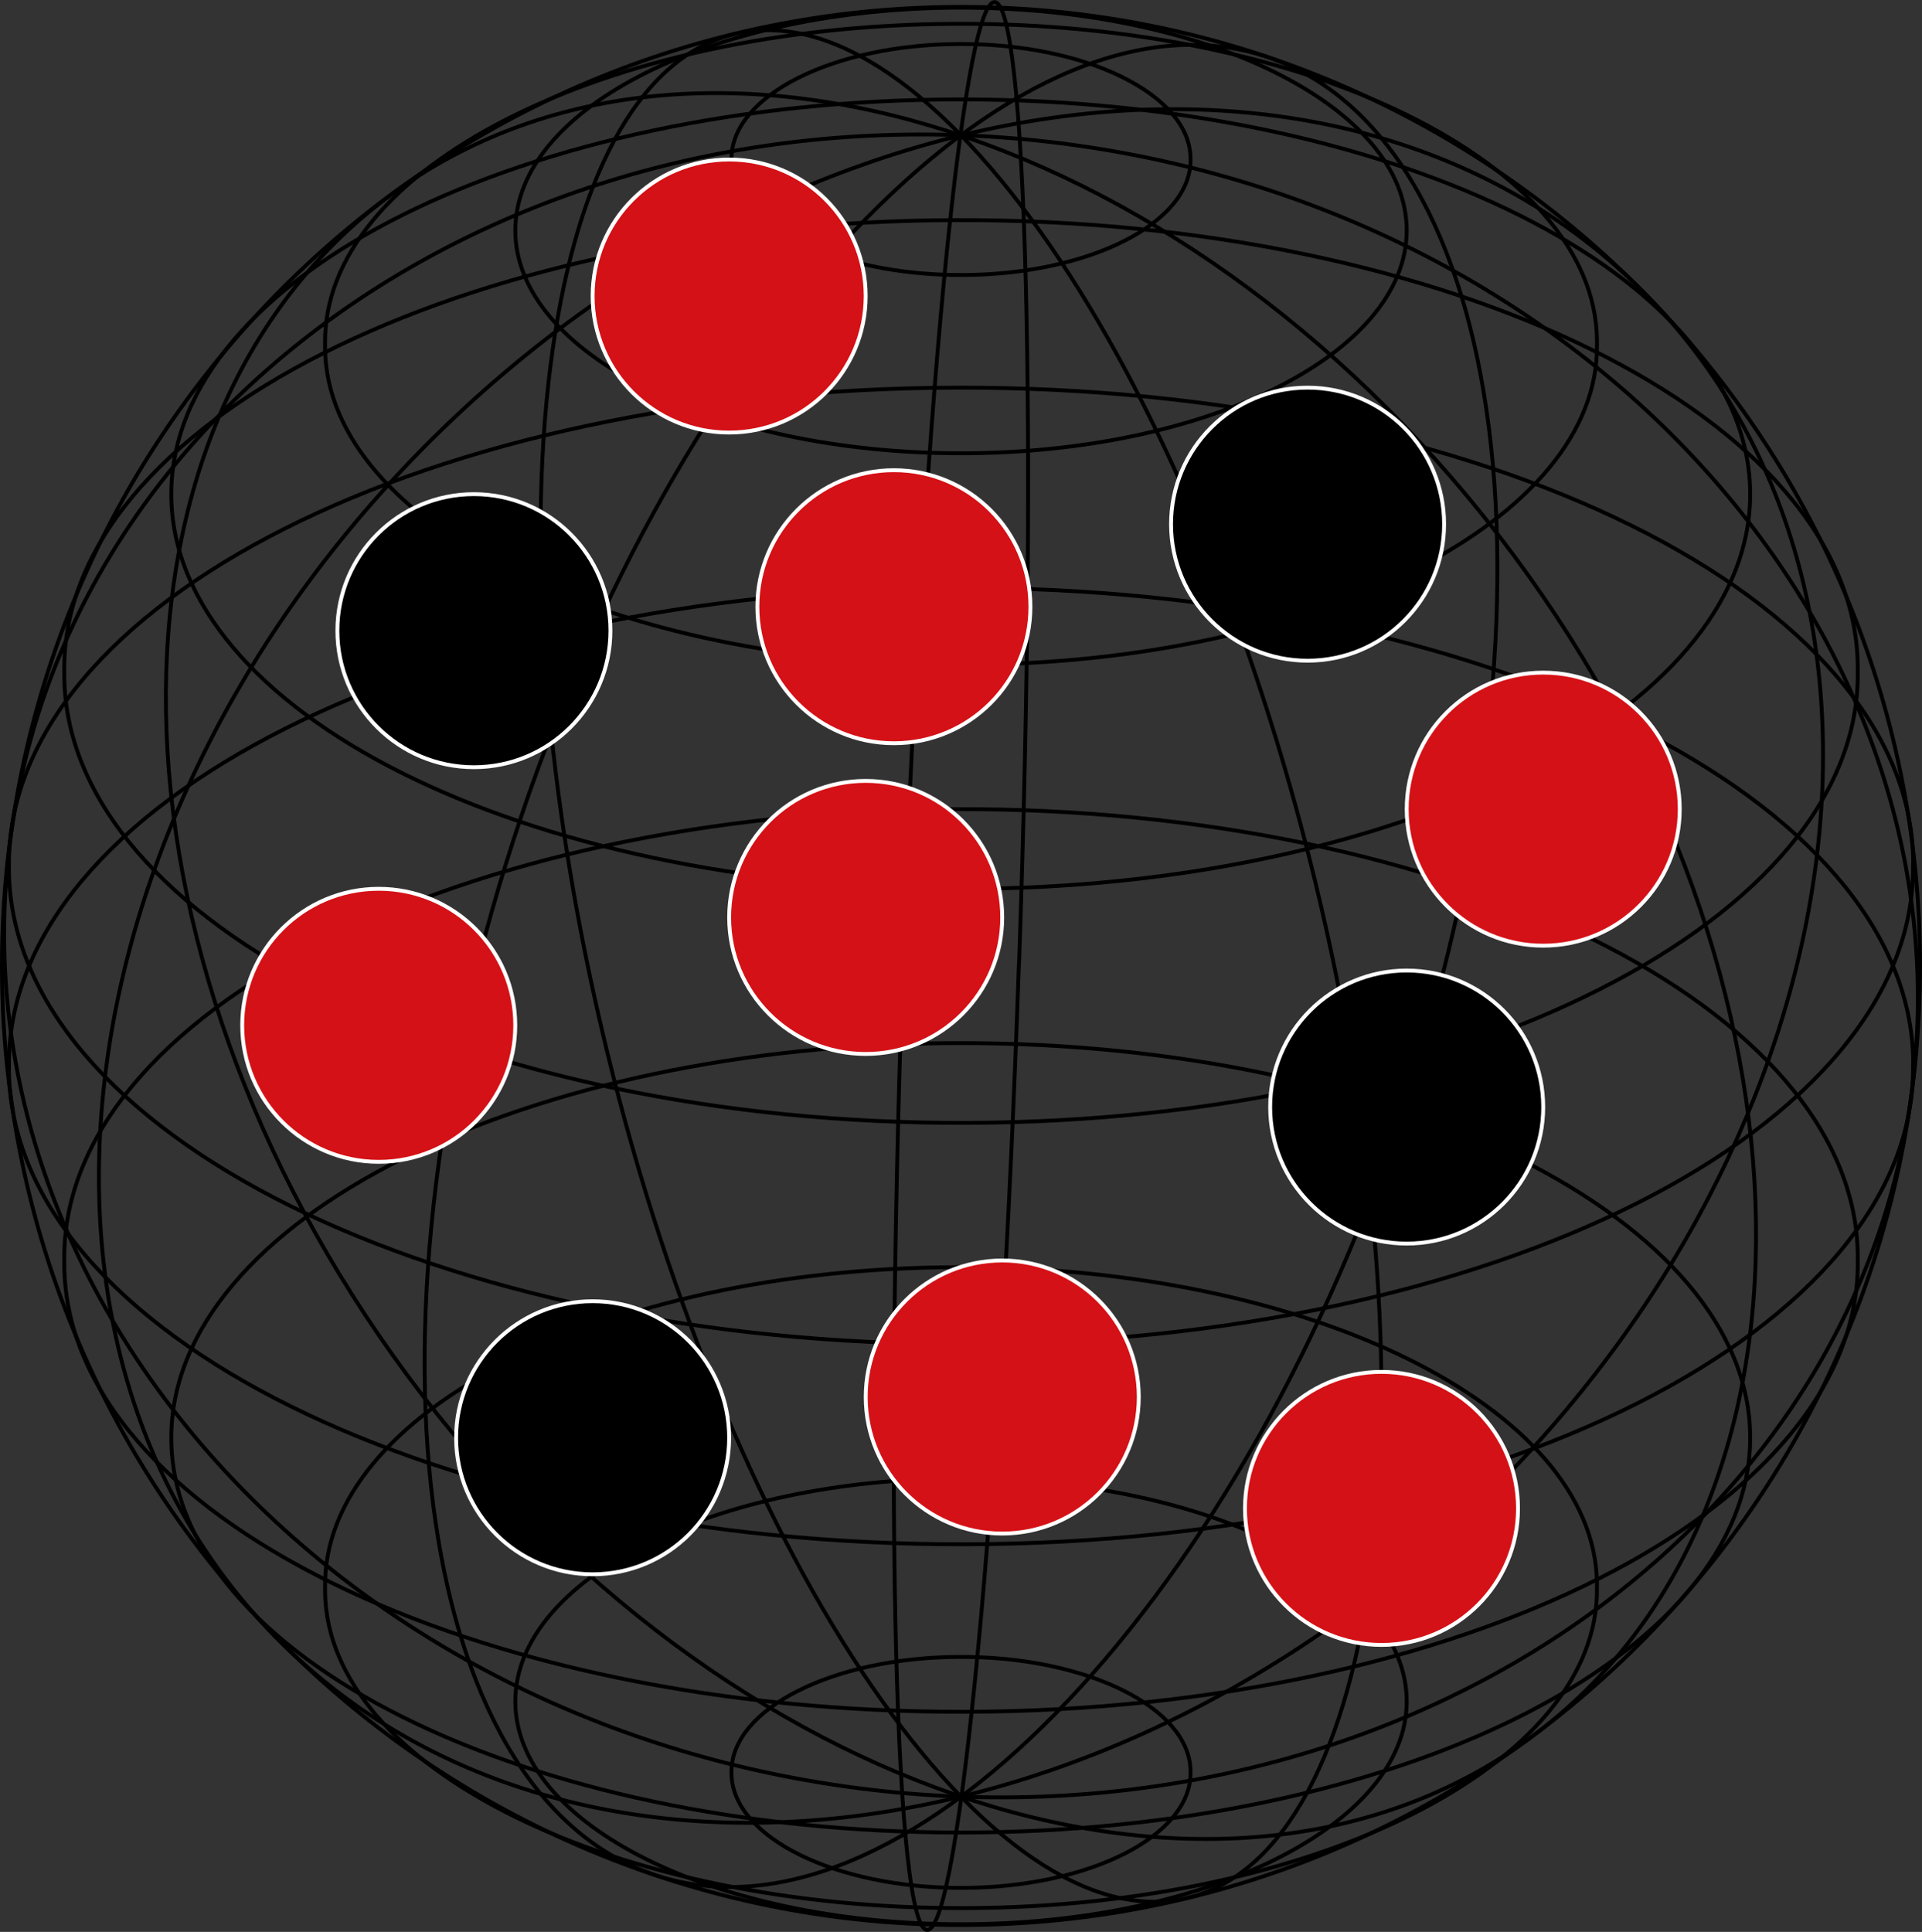 <svg id="Camada_1" data-name="Camada 1" xmlns="http://www.w3.org/2000/svg" viewBox="0 0 496.66 499.21"><rect x="0" y="0" width="496.66" height="499.21" fill="#333333" stroke="none"/><title>globe2</title><path d="M264,249.59c-4.73,136.79-15.3,248.08-23.59,248.58s-11.18-110-6.44-246.77l.1-2.85C238.84,111.76,249.4.46,257.69,0s11.18,110,6.44,246.77Z" transform="translate(-0.74 0.54)" style="fill:none;stroke:#000"/><path d="M362.8,287.43c-43.73,129.7-130.11,217.68-192.92,196.51S91.59,340.47,135.32,210.78l0-.06C179.07,81,265.45-7,328.26,14.2s78.29,143.47,34.55,273.16Z" transform="translate(-0.74 0.54)" style="fill:none;stroke:#000"/><path d="M383.77,387.16c-98,95.58-237.72,111.23-312.11,35S16.39,206.55,114.36,111,352.08-.25,426.47,76,481.75,291.58,383.77,387.16Z" transform="translate(-0.74 0.54)" style="fill:none;stroke:#000"/><path d="M278.73,37C414.28,56,510.9,166.29,494.52,283.4S355,480.08,219.41,461.12-12.76,331.86,3.62,214.75,143.17,18.07,278.73,37Z" transform="translate(-0.74 0.54)" style="fill:none;stroke:#000"/><path d="M392,143.11c81.51,110,83.59,246.54,4.64,305.07S187.63,465,106.12,355,22.53,108.5,101.48,50,310.5,33.15,392,143.11Z" transform="translate(-0.74 0.54)" style="fill:none;stroke:#000"/><path d="M340.48,226.78c32.43,133,17.79,250.75-32.69,263.07s-117.7-85.51-150.13-218.48S139.87,20.61,190.35,8.3,308.05,93.8,340.48,226.78Z" transform="translate(-0.74 0.54)" style="fill:none;stroke:#000"/><path d="M308.38,457.46c.21,16.38-26.17,29.74-58.93,29.85S190,474.22,189.76,457.84q0-.19,0-.38c-.21-16.38,26.17-29.74,58.93-29.85s59.48,13.09,59.69,29.47Q308.38,457.27,308.38,457.46Z" transform="translate(-0.74 0.54)" style="fill:none;stroke:#000"/><path d="M364.24,439.11c0,31.81-51.56,57.59-115.17,57.59S133.9,470.92,133.9,439.11h0c0-31.81,51.56-57.59,115.17-57.59S364.24,407.31,364.24,439.11Z" transform="translate(-0.74 0.54)" style="fill:none;stroke:#000"/><path d="M413.41,409.72c.7,45.38-72.3,82.46-163.06,82.81S85.44,456.38,84.74,411q0-.64,0-1.28C84,364.34,157,327.26,247.8,326.91s164.91,36.15,165.61,81.53Q413.42,409.08,413.41,409.72Z" transform="translate(-0.74 0.54)" style="fill:none;stroke:#000"/><path d="M453,371c0,56.32-91.32,102-204,102s-204-45.66-204-102,91.32-102,204-102S453,314.67,453,371Z" transform="translate(-0.74 0.54)" style="fill:none;stroke:#000"/><path d="M480.8,325.18c.84,64-102.23,116.2-230.21,116.62S18.19,390.68,17.35,326.69q0-.76,0-1.52c-.84-64,102.23-116.2,230.21-116.62S480,259.67,480.8,323.66Q480.81,324.42,480.8,325.18Z" transform="translate(-0.74 0.54)" style="fill:none;stroke:#000"/><path d="M495.09,274.94c.61,67.94-109,123.26-244.91,123.57S3.66,344,3.05,276q0-.55,0-1.11C2.44,207,112.09,151.68,248,151.37s246.52,54.52,247.13,122.46Q495.1,274.39,495.09,274.94Z" transform="translate(-0.74 0.54)" style="fill:none;stroke:#000"/><path d="M495.09,223.2c.61,67.94-109,123.26-244.91,123.57S3.66,292.25,3.05,224.31q0-.55,0-1.11C2.44,155.26,112.09,99.94,248,99.63s246.52,54.52,247.13,122.46Q495.1,222.64,495.09,223.2Z" transform="translate(-0.74 0.54)" style="fill:none;stroke:#000"/><path d="M480.8,173c.84,64-102.23,116.2-230.21,116.62S18.19,238.47,17.35,174.48q0-.76,0-1.52c-.84-64,102.23-116.2,230.21-116.62S480,107.46,480.8,171.45Q480.81,172.2,480.8,173Z" transform="translate(-0.74 0.54)" style="fill:none;stroke:#000"/><path d="M453,127.15c0,56.32-91.32,102-204,102s-204-45.66-204-102,91.32-102,204-102S453,70.82,453,127.15Z" transform="translate(-0.74 0.54)" style="fill:none;stroke:#000"/><path d="M413.41,88.42c.7,45.38-72.3,82.46-163.06,82.81S85.44,135.08,84.74,89.69q0-.64,0-1.28C84,43,157,6,247.8,5.61S412.71,41.76,413.41,87.14Q413.42,87.78,413.41,88.42Z" transform="translate(-0.74 0.54)" style="fill:none;stroke:#000"/><path d="M364.24,59c0,31.81-51.56,57.59-115.17,57.59S133.9,90.83,133.9,59,185.46,1.44,249.07,1.44,364.24,27.22,364.24,59Z" transform="translate(-0.74 0.54)" style="fill:none;stroke:#000"/><path d="M308.38,40.68c.21,16.38-26.17,29.74-58.93,29.85S190,57.44,189.76,41.06q0-.19,0-.38c-.21-16.38,26.17-29.74,58.93-29.85s59.48,13.09,59.69,29.47Q308.38,40.49,308.38,40.68Z" transform="translate(-0.74 0.54)" style="fill:none;stroke:#000"/><path d="M496.9,249.07c0,136.87-111,247.83-247.83,247.83S1.24,385.94,1.24,249.07,112.2,1.24,249.07,1.24,496.9,112.2,496.9,249.07Z" transform="translate(-0.74 0.54)" style="fill:none;stroke:#000"/><circle cx="122.46" cy="162.97" r="35.28" style="stroke:#fff;stroke-miterlimit:10"/><circle cx="153.14" cy="371.53" r="35.28" style="stroke:#fff;stroke-miterlimit:10"/><circle cx="337.89" cy="135.45" r="35.28" style="stroke:#fff;stroke-miterlimit:10"/><circle cx="363.5" cy="286.07" r="35.28" style="stroke:#fff;stroke-miterlimit:10"/><circle cx="230.99" cy="156.78" r="35.28" style="fill:#d41116;stroke:#fff;stroke-miterlimit:10"/><circle cx="97.87" cy="264.95" r="35.28" style="fill:#d41116;stroke:#fff;stroke-miterlimit:10"/><circle cx="398.78" cy="209.09" r="35.28" style="fill:#d41116;stroke:#fff;stroke-miterlimit:10"/><circle cx="258.99" cy="361" r="35.28" style="fill:#d41116;stroke:#fff;stroke-miterlimit:10"/><circle cx="223.7" cy="237.07" r="35.28" style="fill:#d41116;stroke:#fff;stroke-miterlimit:10"/><circle cx="188.42" cy="76.5" r="35.28" style="fill:#d41116;stroke:#fff;stroke-miterlimit:10"/><circle cx="356.99" cy="389.78" r="35.28" style="fill:#d41116;stroke:#fff;stroke-miterlimit:10"/></svg>